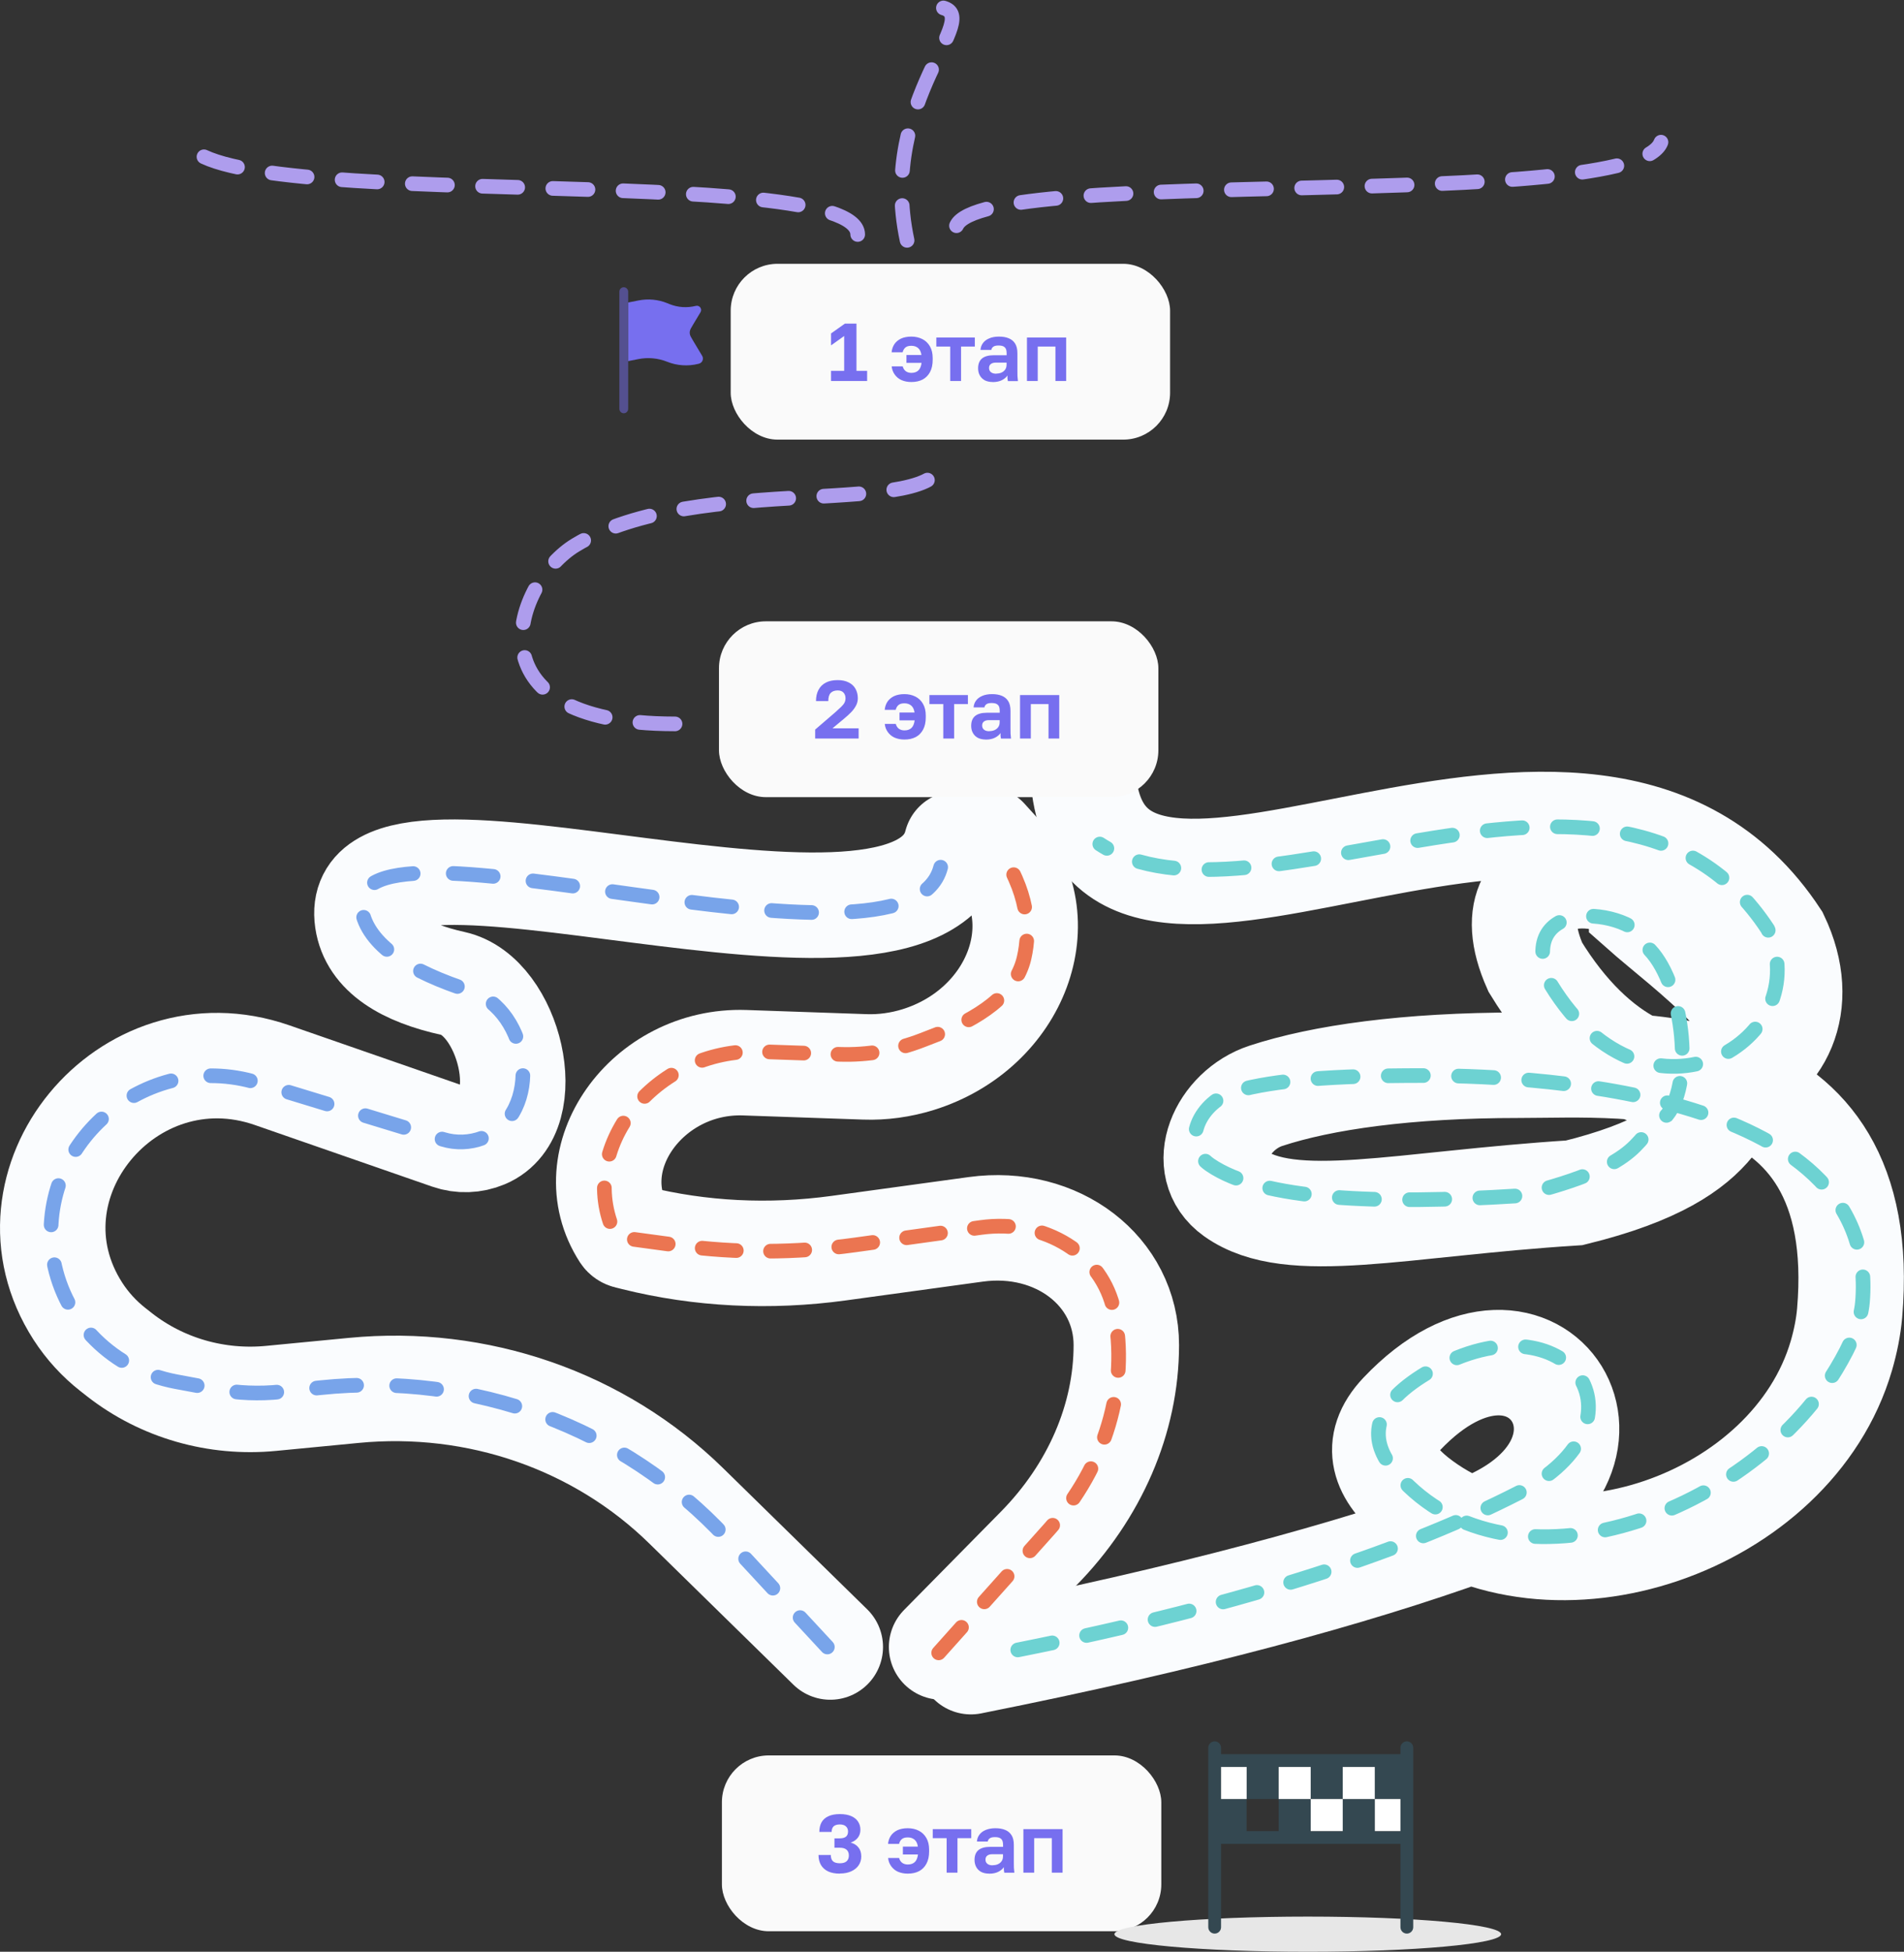<?xml version="1.0" encoding="UTF-8"?>
<svg id="uuid-ddddc6f7-9f38-499f-a57a-45d88f5797ef" data-name="Слой 1" xmlns="http://www.w3.org/2000/svg" width="324.99" height="333.01" xmlns:xlink="http://www.w3.org/1999/xlink" viewBox="0 0 324.99 333.01">
  <rect x="0" y="0" width="324.99" height="333.01" fill="#333333" stroke="none"/>
  <defs>
    <clipPath id="uuid-a47073d1-6eaa-45d9-9e7b-ee1d3102db0a">
      <rect x="206.22" y="296.01" width="35" height="35" fill="none" stroke-width="0"/>
    </clipPath>
    <clipPath id="uuid-0f0d4124-aa7c-4d48-ae01-b44594d73760">
      <rect x="82.72" y="61.01" width="85" height="76" fill="none" stroke-width="0"/>
    </clipPath>
  </defs>
  <rect x="123.22" y="299.51" width="75" height="30" rx="8" ry="8" fill="#fafafa" stroke-width="0"/>
  <path d="m143.35,319.68c-.79,0-1.46-.13-2-.38-.54-.26-.95-.63-1.23-1.11-.27-.48-.41-1.04-.41-1.69h2.1c0,.48.12.83.36,1.06.24.23.64.35,1.18.35.51,0,.9-.11,1.15-.34.26-.23.39-.56.39-.98s-.13-.77-.39-.99c-.25-.22-.63-.34-1.15-.34h-.92v-1.6h.92c.45,0,.79-.09,1.04-.28.24-.2.36-.49.36-.9,0-.35-.12-.63-.35-.85-.23-.22-.58-.34-1.05-.34s-.83.11-1.06.32c-.22.21-.34.53-.34.95h-2.1c0-.64.13-1.19.38-1.64.26-.46.65-.8,1.18-1.04.52-.24,1.17-.36,1.95-.36s1.42.12,1.95.35c.52.23.91.55,1.16.95.26.4.39.85.39,1.36,0,.55-.15,1.02-.46,1.4-.3.37-.7.64-1.2.8.58.16,1.02.44,1.33.84.32.39.48.9.48,1.54,0,.56-.15,1.06-.45,1.5-.29.43-.71.77-1.25,1.02-.54.25-1.19.38-1.95.38Zm11.6,0c-.62,0-1.18-.11-1.67-.32-.48-.21-.86-.53-1.16-.94-.3-.41-.48-.88-.53-1.41h1.88c.09.36.27.63.53.83.27.19.59.28.95.28.5,0,.9-.14,1.19-.41.29-.27.47-.7.55-1.3h-2.58v-1.34h2.56c-.07-.53-.26-.92-.56-1.18-.3-.26-.69-.39-1.16-.39s-.8.1-1.04.31c-.22.2-.37.46-.45.8h-1.88c.04-.49.19-.95.45-1.36.27-.41.65-.73,1.13-.97.49-.23,1.09-.35,1.78-.35s1.33.14,1.88.42c.55.28.98.69,1.29,1.23.32.54.48,1.21.48,2.02v.28c0,.84-.15,1.55-.46,2.11-.3.56-.72.99-1.26,1.27-.54.28-1.18.42-1.92.42Zm6.63-.17v-5.88h-2.37v-1.54h6.57v1.54h-2.35v5.88h-1.85Zm7.26.17c-.53,0-.99-.1-1.36-.29-.37-.2-.66-.48-.85-.84s-.29-.76-.29-1.2c0-.75.22-1.31.66-1.68.45-.37,1.12-.56,2-.56h2.21v-.35c0-.48-.11-.83-.34-1.02-.21-.2-.56-.29-1.04-.29-.42,0-.72.07-.91.22-.19.14-.29.32-.32.53h-1.85c.03-.43.16-.81.41-1.15.25-.35.61-.62,1.06-.81.47-.2,1.03-.31,1.68-.31s1.18.09,1.65.28c.48.19.84.49,1.11.91.26.41.39.97.39,1.67v2.84c0,.39,0,.74.01,1.04.02.29.05.57.08.85h-1.72c-.04-.2-.06-.36-.07-.46v-.49c-.2.3-.5.56-.92.78s-.95.34-1.6.34Zm.57-1.43c.3,0,.58-.05.85-.15.28-.11.5-.28.67-.5.18-.23.27-.53.27-.88v-.35h-1.86c-.35,0-.64.08-.84.25-.2.16-.29.38-.29.66,0,.3.1.54.31.71.21.18.5.27.9.27Zm5.27,1.26v-7.42h6.69v7.42h-1.83v-5.88h-3.02v5.88h-1.83Z" fill="#776fef" stroke-width="0"/>
  <ellipse cx="223.22" cy="330.01" rx="33" ry="3" fill="#e7e7e7" stroke-width="0"/>
  <g clip-path="url(#uuid-a47073d1-6eaa-45d9-9e7b-ee1d3102db0a)">
    <g>
      <path d="m240.13,297.11c-.6,0-1.09.49-1.09,1.09v1.09h-30.62v-1.09c0-.6-.49-1.09-1.09-1.09s-1.09.49-1.09,1.09v30.62c0,.6.49,1.09,1.09,1.09s1.09-.49,1.09-1.09v-14.22h30.62v14.22c0,.6.49,1.09,1.09,1.09s1.09-.49,1.09-1.09v-30.62c0-.6-.49-1.09-1.09-1.09Zm-5.47,15.31v-5.47h-5.47v5.47h-5.47v-5.47h-5.47v5.47h-5.47v-5.47h-4.37v-5.47h4.37v5.47h5.47v-5.47h5.47v5.47h5.47v-5.47h5.47v5.47h4.37v5.47h-4.37Z" fill="#344851" stroke-width="0"/>
      <path d="m229.19,306.95h-5.47v5.47h5.47v-5.47Z" fill="#fff" stroke-width="0"/>
      <path d="m212.79,301.48h-4.37v5.47h4.37v-5.47Z" fill="#fff" stroke-width="0"/>
      <path d="m239.04,306.95h-4.37v5.47h4.37v-5.47Z" fill="#fff" stroke-width="0"/>
      <path d="m234.66,301.48h-5.47v5.47h5.47v-5.47Z" fill="#fff" stroke-width="0"/>
      <path d="m223.72,301.48h-5.47v5.47h5.47v-5.47Z" fill="#fff" stroke-width="0"/>
    </g>
  </g>
  <path d="m141.72,281.01l-24.58-24.07c-14.84-14.54-35.63-21.75-56.75-19.71l-14.09,1.36c-9.35.91-18.63-1.76-25.9-7.44l-1.12-.88c-2.35-1.84-4.37-4.05-5.98-6.54h0c-13.95-21.68,8.42-48.87,33.13-40.29l30.29,10.52c1.93.67,4.06.6,5.96-.2h0c9.12-3.81,4.23-23.85-5.34-25.96-8.14-1.79-13.79-5.12-14.62-10.77-3.5-23.79,93.54,14.47,100.54-13.03" fill="none" stroke="#fafcfe" stroke-linecap="round" stroke-width="18"/>
  <path d="m165.72,283.51c37.53-7.48,65.13-15.05,85.52-22.39,31.55-11.35,11.07-44.2-11.99-19.86-5.02,5.3-3.01,10.22,2.34,14.46,23.38,18.51,64.34,4.21,72.71-24.41.71-2.44,1.2-4.89,1.41-7.29,3.92-45.98-37.4-42.27-56.5-42.27s-33.54,2.07-43.12,5.21c-7.52,2.46-11.79,12.05-5.34,16.64,9.56,6.8,28.24,1.8,57.96-.08,28.5-7,23.65-17.38,31.18-21.77,5.95-7.24-12.08-19.98-19.68-26.73,0-7.5-27.18-10.3-18.15,10,20.68,33.84,52.15,18,41.15-5-32-48.7-112.5,15-118.15-25.77" fill="none" stroke="#fafcfe" stroke-linecap="round" stroke-width="18"/>
  <path d="m160.72,281.01l16.53-16.77c9.62-9.77,15-22.22,15-34.74h0c0-12.61-11.78-21.66-25.7-19.75l-23.39,3.21c-11.81,1.62-23.65,1.03-34.77-1.74l-1.24-.31c-.25-.06-.47-.21-.6-.41h0c-8.22-12.67,3.82-29.75,20.57-29.18l20.5.71c3.04.11,6.13-.32,9.1-1.24h0c16.86-5.26,23.83-24.01,13.26-35.66-.57-.63-1.16-1.27-1.76-1.94" fill="none" stroke="#fafcfe" stroke-linecap="round" stroke-width="18"/>
  <path d="m160.22,282.01l18.91-21.14c9.58-10.71,13.64-24.37,11.04-37.13h0c-1.97-9.68-11.78-15.83-22.8-14.3l-21.44,2.97c-10.08,1.4-20.21,1.43-30.04.09l-10.04-1.36c-.4-.05-.73-.28-.89-.61h0c-6.85-14.5,6.8-31.72,24.65-31.11l13.71.47c4.75.16,9.58-.66,14.11-2.42l2.56-.99c6.71-2.6,13.34-6.66,14.81-13.04,1.13-4.9.75-11.48-4.59-18.92" fill="none" stroke="#eb7551" stroke-dasharray="0 0 5.84 5.84" stroke-linecap="round" stroke-width="2.5"/>
  <path d="m141.22,281.01l-17.24-18.6c-17.47-18.86-43.17-28.36-69.32-25.64l-6.75.7c-3.65.38-7.34.23-10.93-.44l-6.92-1.29c-10.7-2-18.97-10.17-20.92-20.67h0c-3.63-19.57,15.51-36.22,34.86-30.32l31.6,9.64c2.21.68,4.61.59,6.8-.24h0c10.47-3.99,8.34-21.71-2.2-25.11-9.86-3.18-17.55-7.68-18.49-14.03-2.81-19.12,93.22,15.05,98.85-7.05" fill="none" stroke="#78a4ea" stroke-dasharray="0 0 6.84 6.84" stroke-linecap="round" stroke-width="2.5"/>
  <path d="m173.72,281.51c40.11-7.99,67.26-17.47,85.42-26.76,23.86-12.21,8.55-34.22-14.76-20.99-10.23,5.8-10.83,11.59-6.72,16.75,18.57,23.33,60.37,8.62,75.77-16.91,2.51-4.16,4.18-8.09,4.47-11.42,3.17-37.2-59.71-38.67-75.17-38.67s-25.08.78-31.77,2.63c-6.12,1.69-9.67,9.01-4.43,12.6,8.84,6.07,28.96,6.79,52.63,5.29,23.06-5.66,19.26-10.2,25.35-13.76,4.82-5.86,2.67-23.3-3.48-28.76,0-6.07-23.62-9.92-16.31,6.5,16.74,27.38,45.9,9.11,37-9.5-25.89-39.4-87.7,2.73-114-14.5" fill="none" stroke="#6dd2d2" stroke-dasharray="0 0 6 6" stroke-linecap="round" stroke-width="2.5"/>
  <path d="m107.22,49.76c0-.41-.34-.75-.75-.75s-.75.34-.75.75v20c0,.41.34.75.75.75s.75-.34.75-.75v-20Z" fill="#776fef" fill-rule="evenodd" isolation="isolate" opacity=".5" stroke-width="0"/>
  <path d="m114.28,51.89l-.41-.17c-1.56-.63-3.27-.78-4.92-.45l-1.72.34v10l1.72-.34c1.65-.33,3.36-.17,4.92.45,1.69.68,3.56.8,5.33.36l.1-.03c.59-.15.86-.82.55-1.34l-1.56-2.6c-.34-.57-.51-.85-.55-1.16-.02-.13-.02-.26,0-.39.04-.31.21-.59.55-1.16l1.28-2.13c.33-.56-.17-1.24-.8-1.08-1.49.37-3.06.27-4.48-.3Z" fill="#776fef" stroke-width="0"/>
  <rect x="124.72" y="45.01" width="75" height="30" rx="8" ry="8" fill="#fafafa" stroke-width="0"/>
  <path d="m141.85,65.01v-1.74h2.24v-5.94l-2.24,1.6v-2.04l2.37-1.68h1.97v8.06h1.82v1.74h-6.16Zm13.71.17c-.63,0-1.18-.11-1.67-.32-.48-.21-.86-.53-1.16-.94-.3-.41-.48-.88-.53-1.41h1.88c.09.35.27.63.53.83.27.19.59.28.95.28.5,0,.9-.14,1.19-.41.29-.27.47-.7.55-1.3h-2.58v-1.34h2.56c-.08-.53-.26-.92-.56-1.18-.3-.26-.69-.39-1.16-.39s-.8.1-1.04.31c-.22.2-.37.46-.45.8h-1.88c.04-.49.19-.95.45-1.36.27-.41.65-.73,1.13-.97.49-.23,1.09-.35,1.78-.35s1.32.14,1.88.42c.55.28.98.69,1.29,1.23.32.54.48,1.21.48,2.02v.28c0,.84-.15,1.54-.46,2.11-.3.56-.72.98-1.26,1.27-.54.28-1.18.42-1.92.42Zm6.63-.17v-5.88h-2.37v-1.54h6.57v1.54h-2.35v5.88h-1.85Zm7.26.17c-.53,0-.98-.1-1.36-.29-.37-.21-.66-.49-.85-.84-.2-.35-.29-.76-.29-1.2,0-.75.22-1.31.66-1.68.45-.37,1.12-.56,2-.56h2.21v-.35c0-.49-.11-.83-.34-1.02-.21-.2-.56-.29-1.04-.29-.42,0-.72.07-.91.22-.19.14-.29.32-.32.53h-1.85c.03-.43.16-.81.41-1.15.25-.35.61-.62,1.06-.81.47-.21,1.03-.31,1.68-.31s1.19.09,1.65.28c.48.19.85.49,1.11.91.26.41.39.97.39,1.67v2.84c0,.39,0,.74.01,1.04.02.29.05.57.08.85h-1.72c-.04-.21-.06-.36-.07-.46v-.49c-.2.3-.5.56-.92.78-.42.22-.95.34-1.6.34Zm.57-1.43c.3,0,.58-.05.85-.15.28-.11.5-.28.67-.5.18-.23.27-.53.27-.88v-.35h-1.86c-.35,0-.63.08-.84.25-.2.16-.29.38-.29.66,0,.3.1.54.31.71.21.18.5.27.9.27Zm5.27,1.26v-7.42h6.69v7.42h-1.83v-5.88h-3.02v5.88h-1.83Z" fill="#776fef" stroke-width="0"/>
  <g clip-path="url(#uuid-0f0d4124-aa7c-4d48-ae01-b44594d73760)">
    <path d="m115.22,123.51c-36.5,0-27.19-24.32-17-30.5,21-12.73,62.5-4.2,62.5-14.5" fill="none" stroke="#ae9ded" stroke-dasharray="0 0 6 6" stroke-linecap="round" stroke-linejoin="round" stroke-width="2.5"/>
  </g>
  <rect x="122.72" y="106.01" width="75" height="30" rx="8" ry="8" fill="#fafafa" stroke-width="0"/>
  <path d="m139.14,126.01v-1.53l3.43-2.95c.43-.38.77-.7,1.02-.94.26-.25.45-.49.56-.71s.17-.47.17-.73c0-.4-.11-.72-.34-.97-.22-.25-.55-.38-.99-.38-.51,0-.91.14-1.19.42-.28.27-.42.74-.42,1.4h-2.1c0-.74.14-1.37.42-1.9.28-.54.7-.96,1.25-1.25.56-.29,1.24-.43,2.04-.43.75,0,1.38.14,1.89.41.51.26.9.62,1.15,1.09.26.47.39,1,.39,1.61,0,.45-.11.87-.32,1.26-.21.39-.48.76-.83,1.12-.35.35-.73.71-1.16,1.06l-2.02,1.68h4.47v1.74h-7.42Zm15.24.17c-.62,0-1.18-.11-1.67-.32-.48-.21-.86-.53-1.16-.94-.3-.41-.48-.88-.53-1.41h1.88c.09.35.27.63.53.83.27.19.59.28.95.28.5,0,.9-.14,1.19-.41s.47-.71.55-1.3h-2.58v-1.34h2.56c-.07-.53-.26-.92-.56-1.18-.3-.26-.69-.39-1.16-.39s-.8.1-1.04.31c-.22.2-.37.46-.45.8h-1.88c.04-.49.19-.95.45-1.36.27-.41.65-.73,1.13-.97.5-.23,1.09-.35,1.78-.35s1.32.14,1.88.42c.55.28.98.69,1.29,1.23.32.54.48,1.21.48,2.02v.28c0,.84-.15,1.54-.46,2.11-.3.56-.72.99-1.26,1.27-.54.28-1.18.42-1.92.42Zm6.63-.17v-5.88h-2.37v-1.54h6.57v1.54h-2.35v5.88h-1.85Zm7.26.17c-.53,0-.98-.1-1.36-.29-.37-.2-.66-.48-.85-.84-.2-.35-.29-.76-.29-1.2,0-.75.22-1.31.66-1.68.45-.37,1.12-.56,2-.56h2.21v-.35c0-.49-.11-.83-.34-1.02-.21-.2-.56-.29-1.04-.29-.42,0-.72.07-.91.22-.19.14-.29.32-.32.53h-1.85c.03-.43.16-.81.41-1.15.25-.35.61-.62,1.06-.81.47-.21,1.03-.31,1.68-.31s1.19.09,1.65.28c.48.19.84.49,1.11.91.26.41.39.97.39,1.67v2.84c0,.39,0,.74.01,1.04.02.29.05.57.08.85h-1.72c-.04-.21-.06-.36-.07-.46v-.49c-.2.3-.5.56-.92.78s-.95.34-1.6.34Zm.57-1.43c.3,0,.58-.05.85-.15.28-.11.5-.28.67-.5.18-.23.27-.53.27-.88v-.35h-1.86c-.35,0-.63.08-.84.25-.2.16-.29.38-.29.66,0,.3.1.54.31.71.21.18.5.27.9.27Zm5.27,1.26v-7.42h6.69v7.42h-1.83v-5.88h-3.02v5.88h-1.83Z" fill="#776fef" stroke-width="0"/>
  <path d="m146.4,40.01c0-12.5-109.9-3.5-114.46-15.75" fill="none" stroke="#ae9ded" stroke-dasharray="0 0 6 6" stroke-linecap="round" stroke-linejoin="round" stroke-width="2.5"/>
  <path d="m163.26,38.51c4.72-10.5,115.69-2,120.25-14.25" fill="none" stroke="#ae9ded" stroke-dasharray="0 0 6 6" stroke-linecap="round" stroke-linejoin="round" stroke-width="2.5"/>
  <path d="m154.83,41.01c-5.21-24.28,13.57-38.32,5.76-39.76" fill="none" stroke="#ae9ded" stroke-dasharray="0 0 6 6" stroke-linecap="round" stroke-linejoin="round" stroke-width="2.5"/>
</svg>